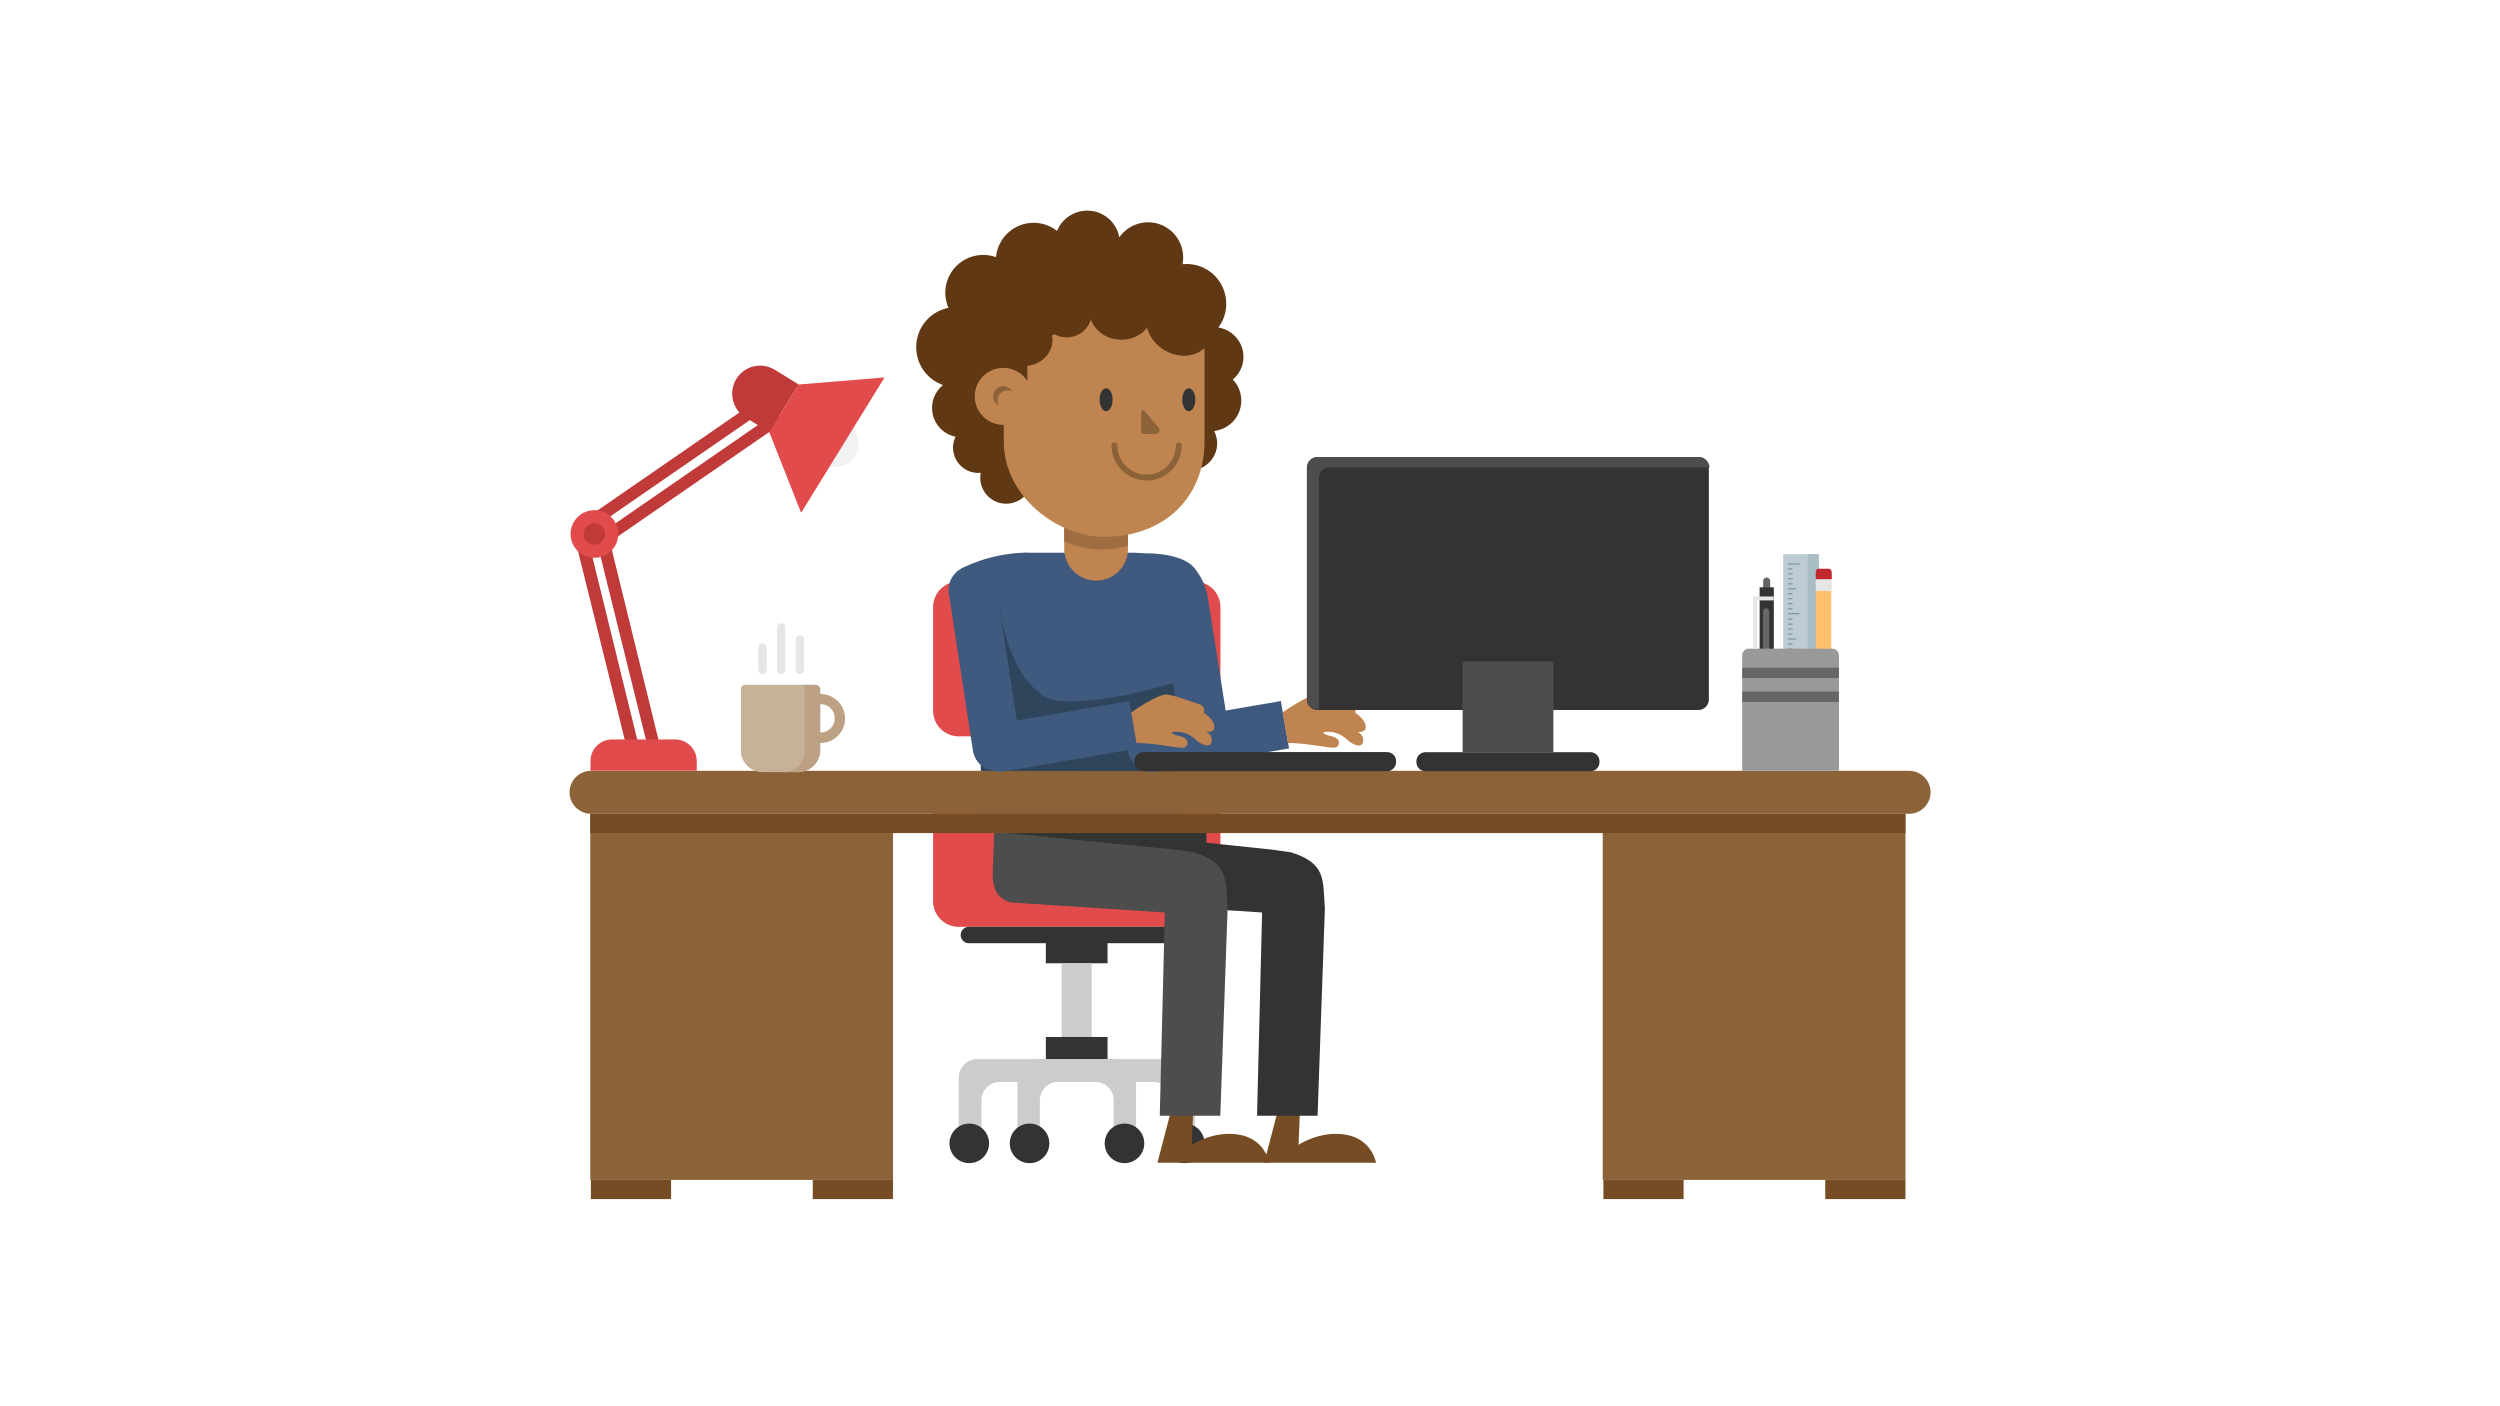 <?xml version="1.0" encoding="UTF-8"?>
<!-- Generator: Adobe Illustrator 19.2.0, SVG Export Plug-In . SVG Version: 6.00 Build 0)  -->
<svg version="1.1" id="Layer_1" xmlns="http://www.w3.org/2000/svg" xmlns:xlink="http://www.w3.org/1999/xlink" x="0px" y="0px" viewBox="0 0 1920 1080" style="enable-background:new 0 0 1920 1080;" xml:space="preserve">
<style type="text/css">
	.st0{fill:#E24B4B;}
	.st1{fill:#333333;}
	.st2{fill:#CCCCCC;}
	.st3{fill:#405A7F;}
	.st4{fill:#754C24;}
	.st5{fill:#4D4D4D;}
	.st6{fill:#8C6239;}
	.st7{fill:#BCA184;}
	.st8{fill:#C7B299;}
	.st9{fill:#E6E6E6;}
	.st10{fill:#666666;}
	.st11{fill:none;stroke:#E6E6E6;stroke-width:3;stroke-miterlimit:10;}
	.st12{fill:#BDCCD4;}
	.st13{fill:#A8BDC6;}
	.st14{fill:none;stroke:#7F99A5;stroke-miterlimit:10;}
	.st15{fill:#FFC06C;}
	.st16{fill:#C1272D;}
	.st17{fill:#FFF0B3;}
	.st18{fill:#603813;}
	.st19{fill:#999999;}
	.st20{fill:#2F455B;}
	.st21{fill:#BF844F;}
	.st22{fill:#C13A3A;}
	.st23{fill:#F2F2F2;}
	.st24{fill:#A06D42;}
	.st25{fill:none;stroke:#8C6239;stroke-width:4.532;stroke-linecap:round;stroke-miterlimit:10;}
</style>
<g>
	<g>
		<path class="st0" d="M917.6,711.8H736.3c-10.9,0-19.7-8.8-19.7-19.7v-79.5c0-10.9,8.8-19.7,19.7-19.7h181.3    c10.9,0,19.7,8.8,19.7,19.7v79.5C937.2,703,928.4,711.8,917.6,711.8z"/>
		<path class="st0" d="M917.6,565.5H736.3c-10.9,0-19.7-8.8-19.7-19.7v-79.5c0-10.9,8.8-19.7,19.7-19.7h181.3    c10.9,0,19.7,8.8,19.7,19.7v79.5C937.2,556.7,928.4,565.5,917.6,565.5z"/>
		<rect x="803.2" y="722.7" class="st1" width="47.4" height="17.1"/>
		<path class="st1" d="M909.8,724.4H744.1c-3.5,0-6.3-2.8-6.3-6.3l0,0c0-3.5,2.8-6.3,6.3-6.3h165.7c3.5,0,6.3,2.8,6.3,6.3l0,0    C916,721.6,913.2,724.4,909.8,724.4z"/>
		<rect x="815.3" y="739.8" class="st2" width="23.1" height="73.7"/>
		<path class="st2" d="M736.4,827.8v50.3h17.2v-33c0-7.9,6.4-14.3,14.3-14.3H886c7.9,0,14.3,6.4,14.3,14.3v33h17.2v-50.3    c0-7.9-6.4-14.3-14.3-14.3H750.7C742.8,813.5,736.4,819.9,736.4,827.8z"/>
		<rect x="803.2" y="796.4" class="st1" width="47.4" height="17.1"/>
		<path class="st2" d="M736.4,827.8v50.3h17.2v-33c0-7.9,6.4-14.3,14.3-14.3H886c7.9,0,14.3,6.4,14.3,14.3v33h17.2v-50.3    c0-7.9-6.4-14.3-14.3-14.3H750.7C742.8,813.5,736.4,819.9,736.4,827.8z"/>
		<path class="st2" d="M781.4,827.8v50.3h17.2v-33c0-7.9,6.4-14.3,14.3-14.3H841c7.9,0,14.3,6.4,14.3,14.3v33h17.2v-50.3    c0-7.9-6.4-14.3-14.3-14.3h-62.4C787.8,813.5,781.4,819.9,781.4,827.8z"/>
		<circle class="st1" cx="744.4" cy="878.1" r="15.2"/>
		<circle class="st1" cx="790.7" cy="878.1" r="15.2"/>
		<circle class="st1" cx="863.6" cy="878.1" r="15.2"/>
		<circle class="st1" cx="909.9" cy="878.1" r="15.2"/>
	</g>
	<rect x="763.9" y="638.8" class="st1" width="162.7" height="23"/>
	<path class="st3" d="M787.3,424.5h84.1c18.7,0,33.9,15.2,33.9,33.9v173.6h-152V458.5C753.4,439.7,768.5,424.5,787.3,424.5z"/>
	<path class="st4" d="M981.1,854l-10.2,39h85.9c0,0-3-18-22.9-21.5c-19.8-3.6-36.6,7.7-36.6,7.7l1-25.2H981.1z"/>
	<path class="st4" d="M899.1,854l-10.2,39h85.9c0,0-3-18-22.9-21.5c-19.8-3.6-36.6,7.7-36.6,7.7l1-25.2H899.1z"/>
	<path class="st1" d="M976.8,652.5L846,638.8l-8.8,28.6c-3.3,10.9,2.7,22.4,13.6,25.7l118.5,7.7l-3.9,156.1h46.5l5.6-158.9   c-1.6-22.7,1.1-34.8-25.9-43.4L976.8,652.5z"/>
	<path class="st5" d="M902.2,652.5l-138.6-13.7l-1.1,28.6c-0.9,14.1,2.7,22.4,13.6,25.7l118.5,7.7l-3.9,156.1h46.5l5.6-158.9   c-1.6-22.7,1.1-34.8-25.9-43.4L902.2,652.5z"/>
	<path class="st6" d="M1466.1,625H453.9c-9.1,0-16.5-7.4-16.5-16.5l0,0c0-9.1,7.4-16.5,16.5-16.5h1012.3c9.1,0,16.5,7.4,16.5,16.5   l0,0C1482.6,617.7,1475.2,625,1466.1,625z"/>
	<rect x="1231.4" y="906.1" class="st4" width="61.6" height="14.8"/>
	<rect x="1401.8" y="906.1" class="st4" width="61.6" height="14.8"/>
	
		<rect x="1231" y="625" transform="matrix(-1 -1.224647e-16 1.224647e-16 -1 2694.394 1531.172)" class="st6" width="232.5" height="281.1"/>
	<rect x="453.8" y="906.1" class="st4" width="61.6" height="14.8"/>
	<rect x="624.2" y="906.1" class="st4" width="61.6" height="14.8"/>
	
		<rect x="453.3" y="625" transform="matrix(-1 -1.224647e-16 1.224647e-16 -1 1139.138 1531.172)" class="st6" width="232.5" height="281.1"/>
	<rect x="453.3" y="625" class="st4" width="1010.1" height="14.8"/>
	<g>
		<path class="st7" d="M630.2,570.6c-10.4,0-18.8-8.5-18.8-18.8c0-10.4,8.5-18.8,18.8-18.8c10.4,0,18.8,8.5,18.8,18.8    C649.1,562.1,640.6,570.6,630.2,570.6z M630.2,540.8c-6,0-10.9,4.9-10.9,10.9s4.9,10.9,10.9,10.9s10.9-4.9,10.9-10.9    S636.3,540.8,630.2,540.8z"/>
		<path class="st8" d="M612.9,593h-27.3c-9.1,0-16.6-7.4-16.6-16.6v-47.2c0-1.8,1.4-3.2,3.2-3.2h53.9c1.8,0,3.2,1.4,3.2,3.2v47.2    C629.5,585.6,622.1,593,612.9,593z"/>
		<path class="st7" d="M626.2,526h-11.4c1.8,0,3.2,1.4,3.2,3.2v47.2c0,9.1-7.3,16.6-16.5,16.6h11.4c9.1,0,17.1-7.4,17.1-16.6v-47.2    C630,527.4,628,526,626.2,526z"/>
		<path class="st9" d="M585.6,517.6L585.6,517.6c-1.8,0-3.2-1.4-3.2-3.2v-17.1c0-1.8,1.4-3.2,3.2-3.2l0,0c1.8,0,3.2,1.4,3.2,3.2    v17.1C588.8,516.2,587.4,517.6,585.6,517.6z"/>
		<path class="st9" d="M600,517.6L600,517.6c-1.8,0-3.2-1.4-3.2-3.2v-32.6c0-1.8,1.4-3.2,3.2-3.2l0,0c1.8,0,3.2,1.4,3.2,3.2v32.6    C603.1,516.2,601.7,517.6,600,517.6z"/>
		<path class="st9" d="M614.3,517.6L614.3,517.6c-1.8,0-3.2-1.4-3.2-3.2V491c0-1.8,1.4-3.2,3.2-3.2l0,0c1.8,0,3.2,1.4,3.2,3.2v23.4    C617.4,516.2,616,517.6,614.3,517.6z"/>
	</g>
	<g>
		<g>
			<path class="st9" d="M1357.8,553.8c0,0,4.5-13.5,4.5-21.5s-10.9-7.6-10.9,0s4.5,21.5,4.5,21.5     C1356.1,555.2,1357.5,555.2,1357.8,553.8z"/>
			<path class="st10" d="M1356.8,457.7L1356.8,457.7c1.5,0,2.7-1.2,2.7-2.7v-8.8c0-1.5-1.2-2.7-2.7-2.7h0c-1.5,0-2.7,1.2-2.7,2.7     v8.8C1354.1,456.5,1355.3,457.7,1356.8,457.7z"/>
			
				<rect x="1351.3" y="451.1" transform="matrix(-1 4.506960e-11 -4.506960e-11 -1 2713.583 983.343)" class="st1" width="10.9" height="81.2"/>
			<polyline class="st11" points="1362.2,459.6 1347.9,459.6 1347.9,497.5    "/>
			<path class="st10" d="M1356.4,500.7L1356.4,500.7c1.3,0,2.4-1.1,2.4-2.4v-28.8c0-1.3-1.1-2.4-2.4-2.4l0,0c-1.3,0-2.4,1.1-2.4,2.4     v28.8C1354.1,499.7,1355.1,500.7,1356.4,500.7z"/>
			<path class="st1" d="M1358.2,552.4c-0.3,0.8-0.4,1.3-0.4,1.3c-0.3,1.5-1.7,1.5-2,0c0,0-0.2-0.5-0.4-1.3H1358.2z"/>
		</g>
		<g>
			<rect x="1369.5" y="425.6" class="st12" width="27.4" height="133.4"/>
			<rect x="1388.3" y="425.6" class="st13" width="8.5" height="133.4"/>
			<line class="st14" x1="1373.1" y1="433.1" x2="1382.1" y2="433.1"/>
			<line class="st14" x1="1373.1" y1="471.3" x2="1382.1" y2="471.3"/>
			<line class="st14" x1="1373.1" y1="452.2" x2="1379.4" y2="452.2"/>
			<line class="st14" x1="1373.1" y1="436.9" x2="1376.7" y2="436.9"/>
			<line class="st14" x1="1373.1" y1="440.7" x2="1376.7" y2="440.7"/>
			<line class="st14" x1="1373.1" y1="444.5" x2="1376.7" y2="444.5"/>
			<line class="st14" x1="1373.1" y1="448.4" x2="1376.7" y2="448.4"/>
			<line class="st14" x1="1373.1" y1="456" x2="1376.7" y2="456"/>
			<line class="st14" x1="1373.1" y1="459.8" x2="1376.7" y2="459.8"/>
			<line class="st14" x1="1373.1" y1="463.6" x2="1376.7" y2="463.6"/>
			<line class="st14" x1="1373.1" y1="467.5" x2="1376.7" y2="467.5"/>
			<line class="st14" x1="1373.1" y1="509.9" x2="1382.1" y2="509.9"/>
			<line class="st14" x1="1373.1" y1="490.8" x2="1379.4" y2="490.8"/>
			<line class="st14" x1="1373.1" y1="475.5" x2="1376.7" y2="475.5"/>
			<line class="st14" x1="1373.1" y1="479.3" x2="1376.7" y2="479.3"/>
			<line class="st14" x1="1373.1" y1="483.1" x2="1376.7" y2="483.1"/>
			<line class="st14" x1="1373.1" y1="487" x2="1376.7" y2="487"/>
			<line class="st14" x1="1373.1" y1="494.6" x2="1376.7" y2="494.6"/>
			<line class="st14" x1="1373.1" y1="498.4" x2="1376.7" y2="498.4"/>
			<line class="st14" x1="1373.1" y1="502.2" x2="1376.7" y2="502.2"/>
			<line class="st14" x1="1373.1" y1="506.1" x2="1376.7" y2="506.1"/>
			<line class="st14" x1="1373.1" y1="548.5" x2="1382.1" y2="548.5"/>
			<line class="st14" x1="1373.1" y1="529.4" x2="1379.4" y2="529.4"/>
			<line class="st14" x1="1373.1" y1="514.1" x2="1376.7" y2="514.1"/>
			<line class="st14" x1="1373.1" y1="517.9" x2="1376.7" y2="517.9"/>
			<line class="st14" x1="1373.1" y1="521.7" x2="1376.7" y2="521.7"/>
			<line class="st14" x1="1373.1" y1="525.6" x2="1376.7" y2="525.6"/>
			<line class="st14" x1="1373.1" y1="533.2" x2="1376.7" y2="533.2"/>
			<line class="st14" x1="1373.1" y1="537" x2="1376.7" y2="537"/>
			<line class="st14" x1="1373.1" y1="540.8" x2="1376.7" y2="540.8"/>
			<line class="st14" x1="1373.1" y1="544.7" x2="1376.7" y2="544.7"/>
		</g>
		<g>
			<rect x="1394.5" y="453.8" class="st15" width="11.9" height="95.8"/>
			<rect x="1394.5" y="444.8" class="st9" width="12.3" height="9"/>
			<path class="st16" d="M1406.8,444.8h-12.3v-4c0-2.2,0-4,2.5-4h7.1c2.7,0,2.7,2,2.7,4.4V444.8z"/>
			<polygon class="st17" points="1400.6,565 1394.5,549.6 1406.8,549.6    "/>
			<polygon class="st18" points="1403.7,557.3 1397.5,557.3 1400.6,565    "/>
		</g>
		<path class="st19" d="M1412.3,591.9H1338v-88.6c0-2.8,2.3-5.1,5.1-5.1h64.1c2.8,0,5.1,2.3,5.1,5.1V591.9z"/>
		<rect x="1338" y="512.8" class="st10" width="74.3" height="8"/>
		<rect x="1338" y="531.1" class="st10" width="74.3" height="8"/>
	</g>
	<path class="st20" d="M749.9,475.5l18.7-5.1c0,0,4.7,40.8,28.6,60.9c10.4,8.8,21.8,7.7,34.7,7c31.8-1.7,73.3-15,73.3-15l-0.2,68.9   l-151.6-0.2L749.9,475.5z"/>
	<path class="st3" d="M929.4,588.9L929.4,588.9c-10.1,1.5-19.5-5.4-21-15.4l-18.5-120.7c-1.5-10.1,5.4-19.5,15.4-21v0   c10.1-1.5,18.9,11,22.1,25.7l17.4,110.4C946.4,578,939.5,587.4,929.4,588.9z"/>
	<path class="st3" d="M866.4,577.3L866.4,577.3c-1.7-10,5-19.6,15-21.3l102.3-17.6l6.3,36.4l-102.3,17.6   C877.7,594.1,868.1,587.3,866.4,577.3z"/>
	<path class="st21" d="M989.1,570.6c0,0,8.7,0,19.9,1.7c11.2,1.7,12.5,1.9,16,1.9c3.5,0,6.2-6.8-2.5-8.8c-8.7-2-6.8-3.6-2.3-3.4   c4.6,0.2,9.5,1.4,14.5,6.1c5,4.7,11.6,6.5,12.2,1.2s-4.4-7.3-4.4-7.3s6.2,1.1,6.4-3.5c0.2-4.6-5-9.1-8.1-11.2c0,0,1.9-5.2-4.4-6.8   c-6.2-1.7-16.6-6.2-23.7-7.1c-7.1-0.8-27.6,13.7-27.6,13.7L989.1,570.6z"/>
	<path class="st1" d="M1065.3,592.3H878.1c-3.8,0-6.9-3.1-6.9-6.9v-0.9c0-3.8,3.1-6.9,6.9-6.9h187.2c3.8,0,6.9,3.1,6.9,6.9v0.9   C1072.1,589.2,1069,592.3,1065.3,592.3z"/>
	<path class="st3" d="M768.2,591.9L768.2,591.9c-10.1,1.5-19.5-5.4-21-15.4l-18.5-120.7c-1.5-10.1,5.4-19.5,15.4-21h0   c10.1-1.5,19.5,5.4,21,15.4l18.5,120.7C785.2,581,778.3,590.4,768.2,591.9z"/>
	<path class="st3" d="M738.3,436.7c0,0,20.6-11.7,49-12.2c18.1-0.3-27.7,27.7-27.7,27.7L738.3,436.7z"/>
	<path class="st3" d="M750.1,577.3L750.1,577.3c-1.7-10,5-19.6,15-21.3l102.3-17.6l6.3,36.4l-102.3,17.6   C761.4,594.1,751.8,587.3,750.1,577.3z"/>
	<path class="st21" d="M872.8,570.6c0,0,8.7,0,19.9,1.7c11.2,1.7,12.5,1.9,16,1.9c3.5,0,6.2-6.8-2.5-8.8c-8.7-2-6.8-3.6-2.3-3.4   c4.6,0.2,9.5,1.4,14.5,6.1c5,4.7,11.6,6.5,12.2,1.2c0.6-5.4-4.4-7.3-4.4-7.3s6.2,1.1,6.4-3.5c0.2-4.6-5-9.1-8.1-11.2   c0,0,1.9-5.2-4.4-6.8c-6.2-1.7-16.6-6.2-23.7-7.1c-7.1-0.8-27.6,13.7-27.6,13.7L872.8,570.6z"/>
	<path class="st3" d="M872.8,425.1c0,0,36.4-2.8,45.9,13.2c8.6,14.3-17.8,22.3-17.8,22.3L872.8,425.1z"/>
	<g>
		<path class="st1" d="M1221.5,592.3h-126.8c-3.8,0-6.9-3.1-6.9-6.9v-0.8c0-3.8,3.1-6.9,6.9-6.9h126.8c3.8,0,6.9,3.1,6.9,6.9v0.8    C1228.4,589.2,1225.3,592.3,1221.5,592.3z"/>
		<path class="st1" d="M1304.3,545.3h-292.5c-4.5,0-8.1-3.6-8.1-8.1V359.1c0-4.5,3.6-8.1,8.1-8.1h292.5c4.5,0,8.1,3.6,8.1,8.1v178.1    C1312.4,541.6,1308.8,545.3,1304.3,545.3z"/>
		<path class="st5" d="M1013,544.8V366.7c0-4.5,3.7-7.7,8.1-7.7H1313c-0.2-4-3.7-8-8.1-8h-292.5c-4.5,0-8.5,3.6-8.5,8.1v178.1    c0,4.5,4,7.8,8.5,7.8h0.6C1013.1,545,1013,545,1013,544.8z"/>
		<rect x="1123.3" y="508" class="st5" width="69.7" height="69.7"/>
	</g>
	<g>
		<polygon class="st22" points="481.3,574.1 490.2,571.3 450.4,409.2 583.6,317.3 578.3,309.6 439.5,405.4   "/>
		<polygon class="st22" points="499.3,581.1 508.2,578.3 468.4,416.2 601.6,324.3 596.3,316.6 457.5,412.4   "/>
		<path class="st22" d="M565.5,291L565.5,291c-6.2,10.1-3.1,23.4,7,29.6l18.3,11.3l22.6-36.6L595.1,284    C585,277.8,571.7,280.9,565.5,291z"/>
		
			<ellipse transform="matrix(0.525 -0.851 0.851 0.525 14.758 708.207)" class="st23" cx="641.9" cy="340.9" rx="17.7" ry="17.7"/>
		<polygon class="st0" points="615.4,393.6 615.1,393.4 590.8,331.9 613.4,295.3 678.9,289.9 679.2,290.1   "/>
		<circle class="st0" cx="456.5" cy="410.1" r="18.3"/>
		<circle class="st22" cx="456.5" cy="410.1" r="8.3"/>
		<path class="st0" d="M453.5,591.9h81.6v-7.4c0-9.2-7.4-16.6-16.6-16.6h-48.4c-9.2,0-16.6,7.4-16.6,16.6V591.9z"/>
	</g>
	<path class="st21" d="M866.3,421.4c0,13.4-10.9,24.5-24.3,24.5h0h-0.2c-13.4,0-24.5-11.1-24.5-24.5v-21.5h49V421.4z"/>
	<path class="st24" d="M817.3,415.8c9.5,4.1,19.4,6.3,28.9,6.3c6.6,0,13.4-1.1,20.1-3.1v-15.5h-49V415.8z"/>
	<g>
		<path class="st18" d="M954.6,269.8c-1.9-9.7-9.7-16.8-18.9-18.3c5-6.6,7.2-15.2,5.5-24c-3-15.7-17.4-26.2-33-24.6    c0.6-3.3,0.7-6.8,0-10.3c-2.8-14.6-16.9-24.2-31.5-21.4c-7.2,1.4-13.2,5.5-17.1,11.1c0-0.1,0-0.1,0-0.2    c-2.6-13.6-15.7-22.5-29.3-19.9c-8.6,1.6-15.4,7.5-18.5,15.1c-6.4-5-14.8-7.3-23.4-5.7c-13,2.5-22.3,13.3-23.5,25.9    c-4.7-1.7-10-2.2-15.3-1.2c-15.8,3-26.1,18.2-23.1,34c0.4,2.1,1,4.2,1.9,6.1c-16.6,3.3-27.4,19.4-24.2,36    c2.1,11.2,10,19.8,20,23.3c-6.3,5.1-9.6,13.4-8,21.8c1.8,9.3,9,16.2,17.7,17.9c-1.8,3.6-2.5,7.9-1.6,12.1    c1.9,9.9,11.1,16.6,20.9,15.6c-0.5,2.4-0.5,5,0,7.6c2.1,10.8,12.5,17.9,23.3,15.8c7.5-1.4,13.1-6.9,15.3-13.6    c16.9,7.5,36.1,10.1,55.6,6.4c19.8-3.8,36.9-13.5,49.8-27c4.5,6.5,12.5,10,20.8,8.5c11.2-2.1,18.6-13,16.4-24.2    c-0.4-2-1.1-3.9-1.9-5.6c0.6-0.1,1.2-0.2,1.8-0.3c12.7-2.4,21-14.7,18.6-27.4c-0.9-4.6-3.1-8.7-6.1-11.8    C952.9,286.5,956.2,278.2,954.6,269.8z"/>
		<path class="st21" d="M847.7,412.3c-34.9,0-76.8-30.5-76.8-73.2v-66.2c0-34.4,27.9-62.4,62.4-62.4h29.4    c34.4,0,62.4,27.9,62.4,62.4v66.2C924.9,381.8,894.6,412.3,847.7,412.3z"/>
		<rect x="752.7" y="267.6" class="st18" width="36.3" height="39"/>
		<circle class="st21" cx="770.5" cy="304.4" r="21.9"/>
		<path class="st6" d="M766.1,307.5c0-4.3,3.5-7.8,7.8-7.8c1.2,0,2.3,0.3,3.3,0.7c-1.4-2.3-3.8-3.8-6.7-3.8c-4.3,0-7.8,3.5-7.8,7.8    c0,3.1,1.8,5.8,4.5,7C766.5,310.3,766.1,308.9,766.1,307.5z"/>
		<ellipse class="st1" cx="849.5" cy="307" rx="5" ry="8.8"/>
		<ellipse class="st1" cx="913" cy="307" rx="5" ry="8.8"/>
		<path class="st6" d="M876.4,316.1V332c0,0.7,0.9,1.3,1.6,1.3h9.4c2.6,0,4-3,2.3-4.9l-10.9-13C878.1,314.4,876.4,314.9,876.4,316.1    z"/>
		<path class="st25" d="M855.9,342.1c0,13.6,11.1,24.7,24.7,24.7h0c13.6,0,24.7-11.1,24.7-24.7"/>
		<path class="st18" d="M929.1,245.9v-8.5c0-16.8-13.6-30.4-30.4-30.4h-97.1c-16.8,0-30.4,13.6-30.4,30.4v23.3c-1,2.8-1,5.6,0,8.4    l3.4,6.5c5.5,6,15.2,7.2,23.4,2.5c7.8-4.5,11.6-12.9,9.9-20.4l1.9-1c2.8,1.5,6,2.4,9.4,2.4c8.7,0,16.1-5.7,18.6-13.7    c3.2,9,12.5,15.5,23.4,15.5c8.1,0,15.4-3.6,19.8-9.2c1.6,6.4,6,12.6,12.6,16.8c12.2,7.7,27.4,5.7,33.9-4.4    C930.9,258.7,931.1,252.1,929.1,245.9z"/>
	</g>
</g>
</svg>